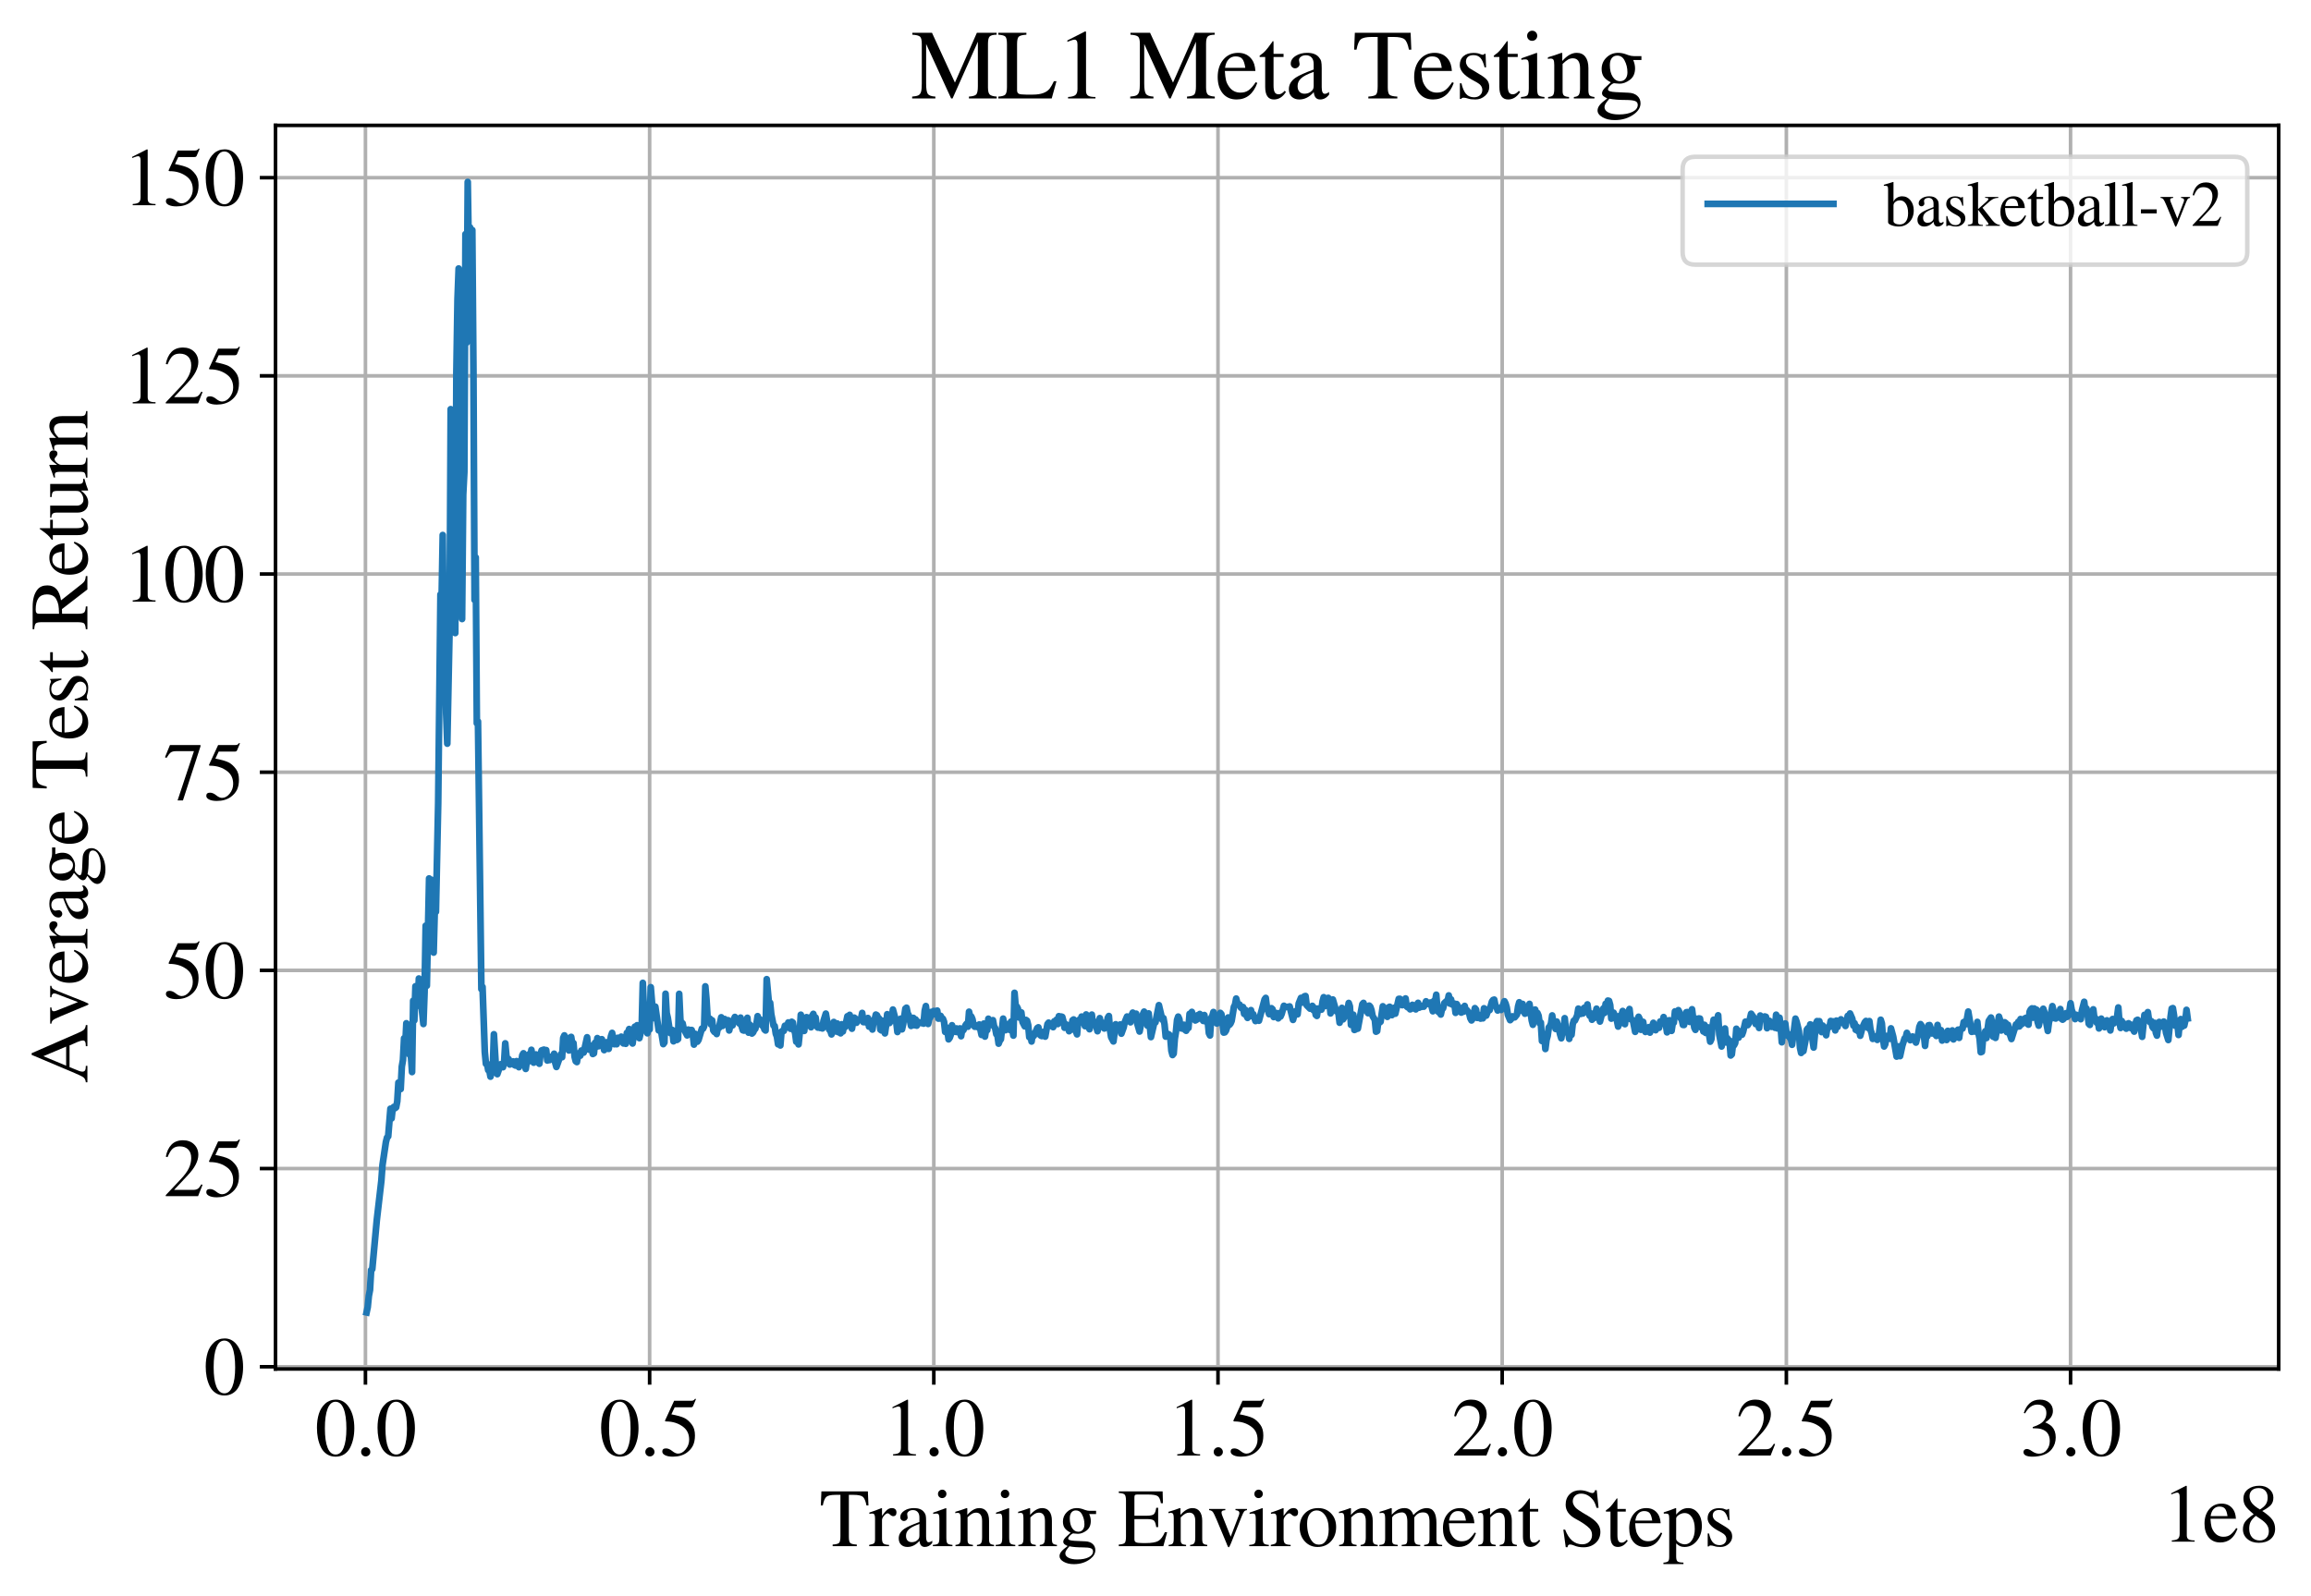 <?xml version="1.0" encoding="utf-8" standalone="no"?>
<!DOCTYPE svg PUBLIC "-//W3C//DTD SVG 1.1//EN"
  "http://www.w3.org/Graphics/SVG/1.1/DTD/svg11.dtd">
<svg xmlns:xlink="http://www.w3.org/1999/xlink" width="515pt" height="355.769pt" viewBox="0 0 515 355.769" xmlns="http://www.w3.org/2000/svg" version="1.1">
 <defs>
  <style type="text/css">*{stroke-linejoin: round; stroke-linecap: butt}</style>
 </defs>
 <g id="figure_1">
  <g id="patch_1">
   <path d="M 0 355.769 
L 515 355.769 
L 515 0 
L 0 0 
z
" style="fill: #ffffff"/>
  </g>
  <g id="axes_1">
   <g id="patch_2">
    <path d="M 61.4 305.152 
L 507.8 305.152 
L 507.8 27.952 
L 61.4 27.952 
z
" style="fill: #ffffff"/>
   </g>
   <g id="matplotlib.axis_1">
    <g id="xtick_1">
     <g id="line2d_1">
      <path d="M 81.438 305.152 
L 81.438 27.952 
" clip-path="url(#pf13e450649)" style="fill: none; stroke: #b0b0b0; stroke-width: 0.8; stroke-linecap: square"/>
     </g>
     <g id="line2d_2">
      <defs>
       <path id="m5a75d9a539" d="M 0 0 
L 0 3.5 
" style="stroke: #000000; stroke-width: 0.8"/>
      </defs>
      <g>
       <use xlink:href="#m5a75d9a539" x="81.438" y="305.152" style="stroke: #000000; stroke-width: 0.8"/>
      </g>
     </g>
     <g id="text_1">
      <!-- 0.0 -->
      <g transform="translate(70.188 324.446)scale(0.18 -0.18)">
       <defs>
        <path id="STIXGeneral-Regular-30" d="M 3046 2112 
Q 3046 1683 2963 1302 
Q 2880 922 2717 602 
Q 2554 282 2266 96 
Q 1978 -90 1600 -90 
Q 1210 -90 915 108 
Q 621 307 461 640 
Q 301 973 227 1350 
Q 154 1728 154 2150 
Q 154 2746 301 3222 
Q 448 3699 790 4012 
Q 1133 4326 1626 4326 
Q 2253 4326 2649 3712 
Q 3046 3098 3046 2112 
z
M 2432 2080 
Q 2432 3091 2217 3625 
Q 2003 4160 1587 4160 
Q 1190 4160 979 3622 
Q 768 3085 768 2106 
Q 768 1120 979 598 
Q 1190 77 1600 77 
Q 2003 77 2217 598 
Q 2432 1120 2432 2080 
z
" transform="scale(0.016)"/>
        <path id="STIXGeneral-Regular-2e" d="M 1158 275 
Q 1158 134 1052 32 
Q 947 -70 800 -70 
Q 653 -70 550 32 
Q 448 134 448 281 
Q 448 429 553 534 
Q 659 640 806 640 
Q 947 640 1052 531 
Q 1158 422 1158 275 
z
" transform="scale(0.016)"/>
       </defs>
       <use xlink:href="#STIXGeneral-Regular-30"/>
       <use xlink:href="#STIXGeneral-Regular-2e" x="50"/>
       <use xlink:href="#STIXGeneral-Regular-30" x="75"/>
      </g>
     </g>
    </g>
    <g id="xtick_2">
     <g id="line2d_3">
      <path d="M 144.768 305.152 
L 144.768 27.952 
" clip-path="url(#pf13e450649)" style="fill: none; stroke: #b0b0b0; stroke-width: 0.8; stroke-linecap: square"/>
     </g>
     <g id="line2d_4">
      <g>
       <use xlink:href="#m5a75d9a539" x="144.768" y="305.152" style="stroke: #000000; stroke-width: 0.8"/>
      </g>
     </g>
     <g id="text_2">
      <!-- 0.5 -->
      <g transform="translate(133.518 324.446)scale(0.18 -0.18)">
       <defs>
        <path id="STIXGeneral-Regular-35" d="M 2803 4358 
L 2573 3814 
Q 2534 3731 2400 3731 
L 1158 3731 
L 902 3187 
Q 1606 3053 1920 2896 
Q 2234 2739 2502 2368 
Q 2726 2061 2726 1555 
Q 2726 1094 2576 780 
Q 2426 467 2099 224 
Q 1664 -90 1011 -90 
Q 646 -90 422 19 
Q 198 128 198 307 
Q 198 550 486 550 
Q 717 550 960 352 
Q 1210 147 1414 147 
Q 1747 147 2012 480 
Q 2278 813 2278 1229 
Q 2278 1843 1850 2189 
Q 1293 2637 486 2637 
Q 410 2637 410 2688 
L 416 2720 
L 1114 4237 
L 2438 4237 
Q 2547 4237 2608 4269 
Q 2669 4301 2746 4403 
L 2803 4358 
z
" transform="scale(0.016)"/>
       </defs>
       <use xlink:href="#STIXGeneral-Regular-30"/>
       <use xlink:href="#STIXGeneral-Regular-2e" x="50"/>
       <use xlink:href="#STIXGeneral-Regular-35" x="75"/>
      </g>
     </g>
    </g>
    <g id="xtick_3">
     <g id="line2d_5">
      <path d="M 208.097 305.152 
L 208.097 27.952 
" clip-path="url(#pf13e450649)" style="fill: none; stroke: #b0b0b0; stroke-width: 0.8; stroke-linecap: square"/>
     </g>
     <g id="line2d_6">
      <g>
       <use xlink:href="#m5a75d9a539" x="208.097" y="305.152" style="stroke: #000000; stroke-width: 0.8"/>
      </g>
     </g>
     <g id="text_3">
      <!-- 1.0 -->
      <g transform="translate(196.847 324.446)scale(0.18 -0.18)">
       <defs>
        <path id="STIXGeneral-Regular-31" d="M 2522 0 
L 755 0 
L 755 96 
Q 1107 115 1235 227 
Q 1363 339 1363 608 
L 1363 3482 
Q 1363 3795 1171 3795 
Q 1082 3795 883 3718 
L 710 3654 
L 710 3744 
L 1856 4326 
L 1914 4307 
L 1914 486 
Q 1914 275 2042 185 
Q 2170 96 2522 96 
L 2522 0 
z
" transform="scale(0.016)"/>
       </defs>
       <use xlink:href="#STIXGeneral-Regular-31"/>
       <use xlink:href="#STIXGeneral-Regular-2e" x="50"/>
       <use xlink:href="#STIXGeneral-Regular-30" x="75"/>
      </g>
     </g>
    </g>
    <g id="xtick_4">
     <g id="line2d_7">
      <path d="M 271.427 305.152 
L 271.427 27.952 
" clip-path="url(#pf13e450649)" style="fill: none; stroke: #b0b0b0; stroke-width: 0.8; stroke-linecap: square"/>
     </g>
     <g id="line2d_8">
      <g>
       <use xlink:href="#m5a75d9a539" x="271.427" y="305.152" style="stroke: #000000; stroke-width: 0.8"/>
      </g>
     </g>
     <g id="text_4">
      <!-- 1.5 -->
      <g transform="translate(260.177 324.446)scale(0.18 -0.18)">
       <use xlink:href="#STIXGeneral-Regular-31"/>
       <use xlink:href="#STIXGeneral-Regular-2e" x="50"/>
       <use xlink:href="#STIXGeneral-Regular-35" x="75"/>
      </g>
     </g>
    </g>
    <g id="xtick_5">
     <g id="line2d_9">
      <path d="M 334.757 305.152 
L 334.757 27.952 
" clip-path="url(#pf13e450649)" style="fill: none; stroke: #b0b0b0; stroke-width: 0.8; stroke-linecap: square"/>
     </g>
     <g id="line2d_10">
      <g>
       <use xlink:href="#m5a75d9a539" x="334.757" y="305.152" style="stroke: #000000; stroke-width: 0.8"/>
      </g>
     </g>
     <g id="text_5">
      <!-- 2.0 -->
      <g transform="translate(323.507 324.446)scale(0.18 -0.18)">
       <defs>
        <path id="STIXGeneral-Regular-32" d="M 3034 877 
L 2688 0 
L 186 0 
L 186 77 
L 1325 1286 
Q 1773 1754 1965 2144 
Q 2157 2534 2157 2950 
Q 2157 3379 1920 3616 
Q 1683 3853 1267 3853 
Q 922 3853 720 3673 
Q 518 3494 326 3021 
L 192 3053 
Q 301 3648 630 3987 
Q 960 4326 1523 4326 
Q 2054 4326 2380 4006 
Q 2707 3686 2707 3200 
Q 2707 2477 1888 1613 
L 832 486 
L 2330 486 
Q 2541 486 2665 569 
Q 2790 653 2944 915 
L 3034 877 
z
" transform="scale(0.016)"/>
       </defs>
       <use xlink:href="#STIXGeneral-Regular-32"/>
       <use xlink:href="#STIXGeneral-Regular-2e" x="50"/>
       <use xlink:href="#STIXGeneral-Regular-30" x="75"/>
      </g>
     </g>
    </g>
    <g id="xtick_6">
     <g id="line2d_11">
      <path d="M 398.087 305.152 
L 398.087 27.952 
" clip-path="url(#pf13e450649)" style="fill: none; stroke: #b0b0b0; stroke-width: 0.8; stroke-linecap: square"/>
     </g>
     <g id="line2d_12">
      <g>
       <use xlink:href="#m5a75d9a539" x="398.087" y="305.152" style="stroke: #000000; stroke-width: 0.8"/>
      </g>
     </g>
     <g id="text_6">
      <!-- 2.5 -->
      <g transform="translate(386.837 324.446)scale(0.18 -0.18)">
       <use xlink:href="#STIXGeneral-Regular-32"/>
       <use xlink:href="#STIXGeneral-Regular-2e" x="50"/>
       <use xlink:href="#STIXGeneral-Regular-35" x="75"/>
      </g>
     </g>
    </g>
    <g id="xtick_7">
     <g id="line2d_13">
      <path d="M 461.417 305.152 
L 461.417 27.952 
" clip-path="url(#pf13e450649)" style="fill: none; stroke: #b0b0b0; stroke-width: 0.8; stroke-linecap: square"/>
     </g>
     <g id="line2d_14">
      <g>
       <use xlink:href="#m5a75d9a539" x="461.417" y="305.152" style="stroke: #000000; stroke-width: 0.8"/>
      </g>
     </g>
     <g id="text_7">
      <!-- 3.0 -->
      <g transform="translate(450.167 324.446)scale(0.18 -0.18)">
       <defs>
        <path id="STIXGeneral-Regular-33" d="M 390 3264 
L 288 3290 
Q 435 3770 748 4048 
Q 1062 4326 1542 4326 
Q 1990 4326 2265 4083 
Q 2541 3840 2541 3450 
Q 2541 2925 1946 2566 
Q 2298 2413 2477 2227 
Q 2758 1914 2758 1402 
Q 2758 890 2464 506 
Q 2246 211 1840 60 
Q 1434 -90 979 -90 
Q 262 -90 262 275 
Q 262 378 339 442 
Q 416 506 525 506 
Q 685 506 915 339 
Q 1197 141 1466 141 
Q 1818 141 2058 425 
Q 2298 710 2298 1120 
Q 2298 1856 1632 2048 
Q 1434 2112 979 2112 
L 979 2202 
Q 1338 2323 1517 2432 
Q 2035 2726 2035 3290 
Q 2035 3610 1852 3776 
Q 1670 3942 1344 3942 
Q 768 3942 390 3264 
z
" transform="scale(0.016)"/>
       </defs>
       <use xlink:href="#STIXGeneral-Regular-33"/>
       <use xlink:href="#STIXGeneral-Regular-2e" x="50"/>
       <use xlink:href="#STIXGeneral-Regular-30" x="75"/>
      </g>
     </g>
    </g>
    <g id="text_8">
     <!-- Training Environment Steps -->
     <g transform="translate(182.605 344.646)scale(0.18 -0.18)">
      <defs>
       <path id="STIXGeneral-Regular-54" d="M 3795 3149 
L 3642 3149 
Q 3539 3674 3353 3821 
Q 3168 3968 2656 3968 
L 2278 3968 
L 2278 710 
Q 2278 346 2387 243 
Q 2496 141 2893 122 
L 2893 0 
L 1024 0 
L 1024 122 
Q 1427 147 1526 256 
Q 1626 365 1626 787 
L 1626 3968 
L 1242 3968 
Q 723 3968 540 3817 
Q 358 3667 262 3149 
L 109 3149 
L 154 4237 
L 3750 4237 
L 3795 3149 
z
" transform="scale(0.016)"/>
       <path id="STIXGeneral-Regular-72" d="M 1024 2931 
L 1024 2342 
Q 1267 2688 1430 2816 
Q 1594 2944 1792 2944 
Q 1958 2944 2051 2854 
Q 2144 2765 2144 2605 
Q 2144 2470 2077 2393 
Q 2010 2317 1894 2317 
Q 1773 2317 1638 2445 
Q 1536 2541 1472 2541 
Q 1338 2541 1181 2355 
Q 1024 2170 1024 2016 
L 1024 576 
Q 1024 301 1133 205 
Q 1242 109 1568 96 
L 1568 0 
L 32 0 
L 32 96 
Q 339 154 412 224 
Q 486 294 486 538 
L 486 2138 
Q 486 2349 438 2435 
Q 390 2522 269 2522 
Q 166 2522 45 2496 
L 45 2598 
Q 448 2726 992 2944 
L 1024 2931 
z
" transform="scale(0.016)"/>
       <path id="STIXGeneral-Regular-61" d="M 2829 422 
L 2829 243 
Q 2586 -64 2253 -64 
Q 1888 -64 1843 403 
L 1837 403 
Q 1427 -64 909 -64 
Q 608 -64 422 112 
Q 237 288 237 602 
Q 237 1050 685 1350 
Q 992 1555 1837 1869 
L 1837 2214 
Q 1837 2502 1699 2646 
Q 1562 2790 1338 2790 
Q 1146 2790 1018 2697 
Q 890 2605 890 2477 
Q 890 2419 909 2348 
Q 928 2278 928 2208 
Q 928 2112 841 2029 
Q 755 1946 634 1946 
Q 525 1946 441 2029 
Q 358 2112 358 2240 
Q 358 2547 685 2752 
Q 986 2944 1421 2944 
Q 1939 2944 2176 2656 
Q 2291 2522 2323 2384 
Q 2355 2246 2355 1946 
L 2355 723 
Q 2355 301 2554 301 
Q 2682 301 2829 422 
z
M 1837 813 
L 1837 1715 
Q 1248 1510 1018 1293 
Q 800 1094 800 800 
Q 800 557 921 432 
Q 1043 307 1242 307 
Q 1453 307 1613 410 
Q 1747 506 1792 589 
Q 1837 672 1837 813 
z
" transform="scale(0.016)"/>
       <path id="STIXGeneral-Regular-69" d="M 1152 4045 
Q 1152 3904 1056 3811 
Q 960 3718 819 3718 
Q 685 3718 592 3811 
Q 499 3904 499 4045 
Q 499 4179 595 4275 
Q 691 4371 826 4371 
Q 966 4371 1059 4275 
Q 1152 4179 1152 4045 
z
M 1619 0 
L 102 0 
L 102 96 
Q 435 115 521 211 
Q 608 307 608 666 
L 608 2118 
Q 608 2342 563 2432 
Q 518 2522 397 2522 
Q 243 2522 128 2490 
L 128 2592 
L 1120 2944 
L 1146 2918 
L 1146 672 
Q 1146 314 1226 218 
Q 1306 122 1619 96 
L 1619 0 
z
" transform="scale(0.016)"/>
       <path id="STIXGeneral-Regular-6e" d="M 3104 0 
L 1773 0 
L 1779 96 
Q 2016 115 2096 233 
Q 2176 352 2176 672 
L 2176 1946 
Q 2176 2592 1709 2592 
Q 1549 2592 1408 2515 
Q 1267 2438 1050 2227 
L 1050 461 
Q 1050 269 1136 192 
Q 1222 115 1466 96 
L 1466 0 
L 115 0 
L 115 96 
Q 358 115 435 214 
Q 512 314 512 602 
L 512 2157 
Q 512 2394 467 2483 
Q 422 2573 288 2573 
Q 160 2573 102 2547 
L 102 2656 
Q 550 2784 979 2944 
L 1030 2925 
L 1030 2426 
L 1037 2426 
Q 1491 2944 1958 2944 
Q 2323 2944 2518 2688 
Q 2714 2432 2714 1958 
L 2714 544 
Q 2714 288 2790 205 
Q 2867 122 3104 96 
L 3104 0 
z
" transform="scale(0.016)"/>
       <path id="STIXGeneral-Regular-67" d="M 3008 2483 
L 2477 2483 
Q 2598 2208 2598 1946 
Q 2598 1453 2265 1203 
Q 1933 954 1600 954 
Q 1530 954 1357 973 
L 1235 986 
Q 1107 947 979 812 
Q 851 678 851 582 
Q 851 435 1350 410 
L 2176 371 
Q 2528 358 2739 172 
Q 2950 -13 2950 -314 
Q 2950 -685 2566 -986 
Q 2035 -1395 1286 -1395 
Q 826 -1395 502 -1212 
Q 179 -1030 179 -774 
Q 179 -595 320 -419 
Q 461 -243 806 6 
Q 602 102 534 172 
Q 467 243 467 346 
Q 467 531 762 787 
Q 909 915 1037 1043 
Q 717 1203 579 1401 
Q 442 1600 442 1901 
Q 442 2336 752 2640 
Q 1062 2944 1510 2944 
Q 1766 2944 2022 2848 
L 2163 2797 
Q 2349 2733 2515 2733 
L 3008 2733 
L 3008 2483 
z
M 973 2163 
L 973 2144 
Q 973 1683 1155 1398 
Q 1338 1114 1632 1114 
Q 1850 1114 1978 1270 
Q 2106 1427 2106 1690 
Q 2106 2112 1914 2464 
Q 1754 2765 1446 2765 
Q 1222 2765 1097 2605 
Q 973 2445 973 2163 
z
M 2771 -410 
Q 2771 -230 2595 -163 
Q 2419 -96 1978 -96 
Q 1344 -96 941 -13 
Q 749 -243 688 -348 
Q 627 -454 627 -563 
Q 627 -774 880 -902 
Q 1133 -1030 1555 -1030 
Q 2099 -1030 2435 -860 
Q 2771 -691 2771 -410 
z
" transform="scale(0.016)"/>
       <path id="STIXGeneral-Regular-20" transform="scale(0.016)"/>
       <path id="STIXGeneral-Regular-45" d="M 3821 1082 
L 3526 0 
L 77 0 
L 77 122 
Q 442 147 538 252 
Q 634 358 634 730 
L 634 3520 
Q 634 3878 534 3987 
Q 435 4096 77 4115 
L 77 4237 
L 3469 4237 
L 3494 3322 
L 3334 3322 
Q 3264 3750 3085 3872 
Q 2906 3994 2349 3994 
L 1510 3994 
Q 1370 3994 1328 3952 
Q 1286 3910 1286 3763 
L 1286 2355 
L 2253 2355 
Q 2656 2355 2787 2470 
Q 2918 2586 2976 2970 
L 3123 2970 
L 3123 1472 
L 2976 1472 
Q 2918 1875 2790 1984 
Q 2662 2093 2253 2093 
L 1286 2093 
L 1286 538 
Q 1286 346 1420 291 
Q 1555 237 1933 237 
L 2163 237 
Q 2848 237 3136 403 
Q 3424 570 3642 1082 
L 3821 1082 
z
" transform="scale(0.016)"/>
       <path id="STIXGeneral-Regular-76" d="M 3053 2880 
L 3053 2784 
Q 2906 2771 2835 2688 
Q 2765 2605 2637 2285 
L 1818 230 
Q 1690 -90 1638 -90 
Q 1587 -90 1523 77 
Q 1510 96 1497 141 
Q 1485 186 1472 211 
L 704 2048 
Q 499 2534 403 2652 
Q 307 2771 122 2784 
L 122 2880 
L 1376 2880 
L 1376 2784 
Q 1210 2771 1146 2732 
Q 1082 2694 1082 2611 
Q 1082 2509 1139 2368 
L 1792 730 
L 2426 2387 
Q 2464 2483 2464 2579 
Q 2464 2758 2163 2784 
L 2163 2880 
L 3053 2880 
z
" transform="scale(0.016)"/>
       <path id="STIXGeneral-Regular-6f" d="M 3008 1478 
Q 3008 806 2608 371 
Q 2208 -64 1568 -64 
Q 979 -64 582 368 
Q 186 800 186 1459 
Q 186 2125 582 2534 
Q 979 2944 1626 2944 
Q 2221 2944 2614 2537 
Q 3008 2131 3008 1478 
z
M 2432 1306 
Q 2432 2035 2112 2445 
Q 1856 2765 1504 2765 
Q 1171 2765 966 2493 
Q 762 2221 762 1747 
Q 762 928 1101 435 
Q 1318 115 1677 115 
Q 2029 115 2230 432 
Q 2432 749 2432 1306 
z
" transform="scale(0.016)"/>
       <path id="STIXGeneral-Regular-6d" d="M 4960 0 
L 3565 0 
L 3565 96 
Q 3834 122 3907 208 
Q 3981 294 3981 576 
L 3981 1894 
Q 3981 2278 3869 2444 
Q 3757 2611 3488 2611 
Q 3264 2611 3107 2521 
Q 2950 2432 2803 2221 
L 2803 608 
Q 2803 301 2896 201 
Q 2989 102 3264 96 
L 3264 0 
L 1830 0 
L 1830 96 
Q 2112 115 2189 188 
Q 2266 262 2266 550 
L 2266 1901 
Q 2266 2611 1850 2611 
Q 1670 2611 1468 2531 
Q 1267 2451 1171 2336 
Q 1088 2240 1088 2227 
L 1088 448 
Q 1088 243 1177 176 
Q 1267 109 1523 96 
L 1523 0 
L 102 0 
L 102 96 
Q 371 102 460 195 
Q 550 288 550 563 
L 550 2150 
Q 550 2387 499 2480 
Q 448 2573 326 2573 
Q 230 2573 122 2547 
L 122 2656 
Q 557 2778 1011 2944 
L 1062 2925 
L 1062 2451 
L 1075 2451 
Q 1363 2752 1584 2848 
Q 1805 2944 2054 2944 
Q 2560 2944 2733 2406 
Q 3232 2944 3776 2944 
Q 4518 2944 4518 1792 
L 4518 493 
Q 4518 282 4582 202 
Q 4646 122 4794 109 
L 4960 96 
L 4960 0 
z
" transform="scale(0.016)"/>
       <path id="STIXGeneral-Regular-65" d="M 2611 1050 
L 2714 1005 
Q 2330 -64 1376 -64 
Q 813 -64 486 329 
Q 160 723 160 1389 
Q 160 2074 525 2509 
Q 890 2944 1485 2944 
Q 2061 2944 2374 2502 
Q 2560 2246 2592 1773 
L 621 1773 
Q 646 1370 700 1158 
Q 755 947 915 730 
Q 1184 378 1626 378 
Q 1939 378 2153 531 
Q 2368 685 2611 1050 
z
M 634 1978 
L 1939 1978 
Q 1882 2381 1750 2547 
Q 1619 2714 1312 2714 
Q 1043 2714 864 2525 
Q 685 2336 634 1978 
z
" transform="scale(0.016)"/>
       <path id="STIXGeneral-Regular-74" d="M 1702 493 
L 1786 422 
Q 1478 -64 1011 -64 
Q 448 -64 448 749 
L 448 2675 
L 109 2675 
Q 83 2694 83 2720 
Q 83 2771 192 2842 
Q 435 2982 813 3526 
Q 826 3546 874 3606 
Q 922 3667 941 3706 
Q 986 3706 986 3622 
L 986 2880 
L 1632 2880 
L 1632 2675 
L 986 2675 
L 986 845 
Q 986 538 1062 403 
Q 1139 269 1318 269 
Q 1510 269 1702 493 
z
" transform="scale(0.016)"/>
       <path id="STIXGeneral-Regular-53" d="M 3002 2963 
L 2842 2963 
Q 2733 3360 2579 3565 
Q 2189 4064 1651 4064 
Q 1357 4064 1181 3894 
Q 1005 3725 1005 3456 
Q 1005 3328 1069 3206 
Q 1133 3085 1206 2998 
Q 1280 2912 1465 2784 
Q 1651 2656 1766 2589 
Q 1882 2522 2150 2362 
Q 2669 2061 2905 1763 
Q 3142 1466 3142 1107 
Q 3142 576 2771 243 
Q 2400 -90 1837 -90 
Q 1421 -90 1082 58 
Q 915 128 781 128 
Q 704 128 653 70 
Q 602 13 602 -83 
L 461 -83 
L 275 1274 
L 416 1274 
Q 845 141 1734 141 
Q 2074 141 2285 342 
Q 2496 544 2496 858 
Q 2496 1158 2310 1363 
Q 2003 1696 1235 2106 
Q 454 2522 454 3206 
Q 454 3718 768 4022 
Q 1082 4326 1568 4326 
Q 1907 4326 2240 4186 
Q 2413 4109 2522 4109 
Q 2688 4109 2726 4326 
L 2861 4326 
L 3002 2963 
z
" transform="scale(0.016)"/>
       <path id="STIXGeneral-Regular-70" d="M 1018 2931 
L 1018 2438 
Q 1421 2944 1939 2944 
Q 2406 2944 2707 2560 
Q 3008 2176 3008 1581 
Q 3008 883 2621 409 
Q 2234 -64 1664 -64 
Q 1466 -64 1328 -6 
Q 1190 51 1018 211 
L 1018 -794 
Q 1018 -1094 1120 -1180 
Q 1222 -1267 1581 -1274 
L 1581 -1389 
L 32 -1389 
L 32 -1280 
Q 314 -1254 397 -1171 
Q 480 -1088 480 -838 
L 480 2157 
Q 480 2381 429 2451 
Q 378 2522 218 2522 
Q 115 2522 58 2515 
L 58 2618 
Q 506 2752 979 2944 
L 1018 2931 
z
M 1018 2138 
L 1018 563 
Q 1018 422 1238 281 
Q 1459 141 1683 141 
Q 2029 141 2243 467 
Q 2458 794 2458 1325 
Q 2458 1888 2243 2224 
Q 2029 2560 1670 2560 
Q 1446 2560 1232 2419 
Q 1018 2278 1018 2138 
z
" transform="scale(0.016)"/>
       <path id="STIXGeneral-Regular-73" d="M 998 1926 
L 1664 1523 
Q 1984 1331 2105 1164 
Q 2227 998 2227 736 
Q 2227 416 1961 176 
Q 1696 -64 1331 -64 
Q 1030 -64 864 -6 
Q 691 51 570 51 
Q 461 51 416 -26 
L 333 -26 
L 333 979 
L 435 979 
Q 538 512 730 294 
Q 922 77 1248 77 
Q 1485 77 1632 211 
Q 1779 346 1779 550 
Q 1779 845 1440 1030 
L 1094 1222 
Q 326 1651 326 2150 
Q 326 2522 566 2730 
Q 806 2938 1210 2938 
Q 1491 2938 1638 2867 
Q 1754 2816 1818 2816 
Q 1862 2816 1920 2880 
L 1990 2880 
L 2022 2010 
L 1926 2010 
Q 1818 2445 1654 2621 
Q 1491 2797 1203 2797 
Q 986 2797 854 2688 
Q 723 2579 723 2362 
Q 723 2253 796 2128 
Q 870 2003 998 1926 
z
" transform="scale(0.016)"/>
      </defs>
      <use xlink:href="#STIXGeneral-Regular-54"/>
      <use xlink:href="#STIXGeneral-Regular-72" x="61.1"/>
      <use xlink:href="#STIXGeneral-Regular-61" x="94.4"/>
      <use xlink:href="#STIXGeneral-Regular-69" x="138.8"/>
      <use xlink:href="#STIXGeneral-Regular-6e" x="166.6"/>
      <use xlink:href="#STIXGeneral-Regular-69" x="216.6"/>
      <use xlink:href="#STIXGeneral-Regular-6e" x="244.4"/>
      <use xlink:href="#STIXGeneral-Regular-67" x="294.4"/>
      <use xlink:href="#STIXGeneral-Regular-20" x="344.4"/>
      <use xlink:href="#STIXGeneral-Regular-45" x="369.4"/>
      <use xlink:href="#STIXGeneral-Regular-6e" x="430.5"/>
      <use xlink:href="#STIXGeneral-Regular-76" x="480.5"/>
      <use xlink:href="#STIXGeneral-Regular-69" x="530.5"/>
      <use xlink:href="#STIXGeneral-Regular-72" x="558.3"/>
      <use xlink:href="#STIXGeneral-Regular-6f" x="591.6"/>
      <use xlink:href="#STIXGeneral-Regular-6e" x="641.6"/>
      <use xlink:href="#STIXGeneral-Regular-6d" x="691.6"/>
      <use xlink:href="#STIXGeneral-Regular-65" x="769.4"/>
      <use xlink:href="#STIXGeneral-Regular-6e" x="813.8"/>
      <use xlink:href="#STIXGeneral-Regular-74" x="863.8"/>
      <use xlink:href="#STIXGeneral-Regular-20" x="891.6"/>
      <use xlink:href="#STIXGeneral-Regular-53" x="916.6"/>
      <use xlink:href="#STIXGeneral-Regular-74" x="972.2"/>
      <use xlink:href="#STIXGeneral-Regular-65" x="1000"/>
      <use xlink:href="#STIXGeneral-Regular-70" x="1044.4"/>
      <use xlink:href="#STIXGeneral-Regular-73" x="1094.4"/>
     </g>
    </g>
    <g id="text_9">
     <!-- 1e8 -->
     <g transform="translate(481.807 343.646)scale(0.18 -0.18)">
      <defs>
       <path id="STIXGeneral-Regular-38" d="M 2848 992 
Q 2848 499 2505 204 
Q 2163 -90 1587 -90 
Q 1050 -90 704 204 
Q 358 499 358 954 
Q 358 1293 524 1533 
Q 691 1773 1190 2125 
Q 710 2522 553 2765 
Q 397 3008 397 3328 
Q 397 3782 745 4054 
Q 1094 4326 1638 4326 
Q 2106 4326 2410 4060 
Q 2714 3795 2714 3411 
Q 2714 3059 2531 2848 
Q 2349 2637 1856 2374 
Q 2432 1990 2640 1689 
Q 2848 1389 2848 992 
z
M 2272 3411 
Q 2272 3744 2086 3945 
Q 1901 4147 1574 4147 
Q 1248 4147 1059 3977 
Q 870 3808 870 3513 
Q 870 3219 1059 2979 
Q 1248 2739 1670 2490 
Q 1997 2682 2134 2896 
Q 2272 3110 2272 3411 
z
M 1734 1741 
L 1357 1997 
Q 1075 1766 960 1545 
Q 845 1325 845 1011 
Q 845 576 1065 333 
Q 1286 90 1658 90 
Q 1971 90 2166 285 
Q 2362 480 2362 794 
Q 2362 1082 2214 1299 
Q 2067 1517 1734 1741 
z
" transform="scale(0.016)"/>
      </defs>
      <use xlink:href="#STIXGeneral-Regular-31"/>
      <use xlink:href="#STIXGeneral-Regular-65" x="50"/>
      <use xlink:href="#STIXGeneral-Regular-38" x="94.4"/>
     </g>
    </g>
   </g>
   <g id="matplotlib.axis_2">
    <g id="ytick_1">
     <g id="line2d_15">
      <path d="M 61.4 304.661 
L 507.8 304.661 
" clip-path="url(#pf13e450649)" style="fill: none; stroke: #b0b0b0; stroke-width: 0.8; stroke-linecap: square"/>
     </g>
     <g id="line2d_16">
      <defs>
       <path id="md033f19020" d="M 0 0 
L -3.5 0 
" style="stroke: #000000; stroke-width: 0.8"/>
      </defs>
      <g>
       <use xlink:href="#md033f19020" x="61.4" y="304.661" style="stroke: #000000; stroke-width: 0.8"/>
      </g>
     </g>
     <g id="text_10">
      <!-- 0 -->
      <g transform="translate(45.4 310.807)scale(0.18 -0.18)">
       <use xlink:href="#STIXGeneral-Regular-30"/>
      </g>
     </g>
    </g>
    <g id="ytick_2">
     <g id="line2d_17">
      <path d="M 61.4 260.484 
L 507.8 260.484 
" clip-path="url(#pf13e450649)" style="fill: none; stroke: #b0b0b0; stroke-width: 0.8; stroke-linecap: square"/>
     </g>
     <g id="line2d_18">
      <g>
       <use xlink:href="#md033f19020" x="61.4" y="260.484" style="stroke: #000000; stroke-width: 0.8"/>
      </g>
     </g>
     <g id="text_11">
      <!-- 25 -->
      <g transform="translate(36.4 266.631)scale(0.18 -0.18)">
       <use xlink:href="#STIXGeneral-Regular-32"/>
       <use xlink:href="#STIXGeneral-Regular-35" x="50"/>
      </g>
     </g>
    </g>
    <g id="ytick_3">
     <g id="line2d_19">
      <path d="M 61.4 216.308 
L 507.8 216.308 
" clip-path="url(#pf13e450649)" style="fill: none; stroke: #b0b0b0; stroke-width: 0.8; stroke-linecap: square"/>
     </g>
     <g id="line2d_20">
      <g>
       <use xlink:href="#md033f19020" x="61.4" y="216.308" style="stroke: #000000; stroke-width: 0.8"/>
      </g>
     </g>
     <g id="text_12">
      <!-- 50 -->
      <g transform="translate(36.4 222.455)scale(0.18 -0.18)">
       <use xlink:href="#STIXGeneral-Regular-35"/>
       <use xlink:href="#STIXGeneral-Regular-30" x="50"/>
      </g>
     </g>
    </g>
    <g id="ytick_4">
     <g id="line2d_21">
      <path d="M 61.4 172.132 
L 507.8 172.132 
" clip-path="url(#pf13e450649)" style="fill: none; stroke: #b0b0b0; stroke-width: 0.8; stroke-linecap: square"/>
     </g>
     <g id="line2d_22">
      <g>
       <use xlink:href="#md033f19020" x="61.4" y="172.132" style="stroke: #000000; stroke-width: 0.8"/>
      </g>
     </g>
     <g id="text_13">
      <!-- 75 -->
      <g transform="translate(36.4 178.278)scale(0.18 -0.18)">
       <defs>
        <path id="STIXGeneral-Regular-37" d="M 2874 4134 
L 1517 -51 
L 1101 -51 
L 2368 3763 
L 992 3763 
Q 717 3763 582 3667 
Q 448 3571 243 3238 
L 128 3296 
L 512 4237 
L 2874 4237 
L 2874 4134 
z
" transform="scale(0.016)"/>
       </defs>
       <use xlink:href="#STIXGeneral-Regular-37"/>
       <use xlink:href="#STIXGeneral-Regular-35" x="50"/>
      </g>
     </g>
    </g>
    <g id="ytick_5">
     <g id="line2d_23">
      <path d="M 61.4 127.955 
L 507.8 127.955 
" clip-path="url(#pf13e450649)" style="fill: none; stroke: #b0b0b0; stroke-width: 0.8; stroke-linecap: square"/>
     </g>
     <g id="line2d_24">
      <g>
       <use xlink:href="#md033f19020" x="61.4" y="127.955" style="stroke: #000000; stroke-width: 0.8"/>
      </g>
     </g>
     <g id="text_14">
      <!-- 100 -->
      <g transform="translate(27.4 134.102)scale(0.18 -0.18)">
       <use xlink:href="#STIXGeneral-Regular-31"/>
       <use xlink:href="#STIXGeneral-Regular-30" x="50"/>
       <use xlink:href="#STIXGeneral-Regular-30" x="100"/>
      </g>
     </g>
    </g>
    <g id="ytick_6">
     <g id="line2d_25">
      <path d="M 61.4 83.779 
L 507.8 83.779 
" clip-path="url(#pf13e450649)" style="fill: none; stroke: #b0b0b0; stroke-width: 0.8; stroke-linecap: square"/>
     </g>
     <g id="line2d_26">
      <g>
       <use xlink:href="#md033f19020" x="61.4" y="83.779" style="stroke: #000000; stroke-width: 0.8"/>
      </g>
     </g>
     <g id="text_15">
      <!-- 125 -->
      <g transform="translate(27.4 89.926)scale(0.18 -0.18)">
       <use xlink:href="#STIXGeneral-Regular-31"/>
       <use xlink:href="#STIXGeneral-Regular-32" x="50"/>
       <use xlink:href="#STIXGeneral-Regular-35" x="100"/>
      </g>
     </g>
    </g>
    <g id="ytick_7">
     <g id="line2d_27">
      <path d="M 61.4 39.602 
L 507.8 39.602 
" clip-path="url(#pf13e450649)" style="fill: none; stroke: #b0b0b0; stroke-width: 0.8; stroke-linecap: square"/>
     </g>
     <g id="line2d_28">
      <g>
       <use xlink:href="#md033f19020" x="61.4" y="39.602" style="stroke: #000000; stroke-width: 0.8"/>
      </g>
     </g>
     <g id="text_16">
      <!-- 150 -->
      <g transform="translate(27.4 45.749)scale(0.18 -0.18)">
       <use xlink:href="#STIXGeneral-Regular-31"/>
       <use xlink:href="#STIXGeneral-Regular-35" x="50"/>
       <use xlink:href="#STIXGeneral-Regular-30" x="100"/>
      </g>
     </g>
    </g>
    <g id="text_17">
     <!-- Average Test Return -->
     <g transform="translate(19.477 241.533)rotate(-90)scale(0.18 -0.18)">
      <defs>
       <path id="STIXGeneral-Regular-41" d="M 4525 0 
L 2893 0 
L 2893 122 
Q 3149 122 3245 179 
Q 3334 224 3334 333 
Q 3334 499 3213 781 
L 2950 1382 
L 1274 1382 
L 979 653 
Q 922 506 922 384 
Q 922 237 1027 179 
Q 1133 122 1370 122 
L 1370 0 
L 96 0 
L 96 122 
Q 365 147 486 316 
Q 608 486 902 1190 
L 2221 4314 
L 2349 4314 
L 3923 710 
Q 4064 378 4176 262 
Q 4288 147 4525 122 
L 4525 0 
z
M 2861 1645 
L 2118 3405 
L 1382 1645 
L 2861 1645 
z
" transform="scale(0.016)"/>
       <path id="STIXGeneral-Regular-52" d="M 4224 0 
L 3187 0 
L 1664 1971 
L 1306 1958 
L 1306 717 
Q 1306 352 1405 249 
Q 1504 147 1875 122 
L 1875 0 
L 109 0 
L 109 122 
Q 474 154 563 262 
Q 653 371 653 794 
L 653 3526 
Q 653 3885 563 3987 
Q 474 4090 109 4115 
L 109 4237 
L 1850 4237 
Q 2726 4237 3187 3859 
Q 3501 3603 3501 3091 
Q 3501 2221 2342 2042 
L 3622 422 
Q 3757 256 3878 198 
Q 4000 141 4224 122 
L 4224 0 
z
M 1306 3731 
L 1306 2195 
Q 1766 2202 1990 2246 
Q 2214 2291 2438 2413 
Q 2803 2618 2803 3142 
Q 2803 4000 1632 4000 
Q 1459 4000 1382 3945 
Q 1306 3891 1306 3731 
z
" transform="scale(0.016)"/>
       <path id="STIXGeneral-Regular-75" d="M 3072 320 
L 3072 230 
Q 2573 96 2195 -58 
L 2163 -38 
L 2163 486 
L 2150 486 
Q 1747 -64 1235 -64 
Q 870 -64 662 160 
Q 454 384 454 755 
L 454 2362 
Q 454 2598 371 2688 
Q 288 2778 58 2790 
L 58 2880 
L 992 2880 
L 992 813 
Q 992 595 1123 451 
Q 1254 307 1446 307 
Q 1760 307 1984 506 
Q 2067 582 2099 649 
Q 2131 717 2131 877 
L 2131 2355 
Q 2131 2605 2041 2678 
Q 1952 2752 1658 2771 
L 1658 2880 
L 2669 2880 
L 2669 685 
Q 2669 461 2742 390 
Q 2816 320 3034 320 
L 3072 320 
z
" transform="scale(0.016)"/>
      </defs>
      <use xlink:href="#STIXGeneral-Regular-41"/>
      <use xlink:href="#STIXGeneral-Regular-76" x="72.2"/>
      <use xlink:href="#STIXGeneral-Regular-65" x="122.2"/>
      <use xlink:href="#STIXGeneral-Regular-72" x="166.6"/>
      <use xlink:href="#STIXGeneral-Regular-61" x="199.9"/>
      <use xlink:href="#STIXGeneral-Regular-67" x="244.3"/>
      <use xlink:href="#STIXGeneral-Regular-65" x="294.3"/>
      <use xlink:href="#STIXGeneral-Regular-20" x="338.7"/>
      <use xlink:href="#STIXGeneral-Regular-54" x="363.7"/>
      <use xlink:href="#STIXGeneral-Regular-65" x="424.8"/>
      <use xlink:href="#STIXGeneral-Regular-73" x="469.2"/>
      <use xlink:href="#STIXGeneral-Regular-74" x="508.1"/>
      <use xlink:href="#STIXGeneral-Regular-20" x="535.9"/>
      <use xlink:href="#STIXGeneral-Regular-52" x="560.9"/>
      <use xlink:href="#STIXGeneral-Regular-65" x="627.6"/>
      <use xlink:href="#STIXGeneral-Regular-74" x="672"/>
      <use xlink:href="#STIXGeneral-Regular-75" x="699.8"/>
      <use xlink:href="#STIXGeneral-Regular-72" x="749.8"/>
      <use xlink:href="#STIXGeneral-Regular-6e" x="783.1"/>
     </g>
    </g>
   </g>
   <g id="line2d_29">
    <path d="M 81.691 292.552 
L 81.944 291.374 
L 82.198 288.852 
L 82.451 287.546 
L 82.704 283.11 
L 82.958 282.896 
L 83.971 271.935 
L 84.984 263.218 
L 85.237 259.695 
L 85.997 254.576 
L 86.251 253.566 
L 86.504 253.315 
L 87.011 247.138 
L 87.264 249.309 
L 87.517 247.033 
L 87.771 246.737 
L 88.024 247.029 
L 88.277 246.825 
L 88.531 245.481 
L 88.784 241.319 
L 89.291 242.761 
L 89.544 237.758 
L 89.797 236.311 
L 90.05 231.437 
L 90.304 233.226 
L 90.557 228.097 
L 90.81 228.385 
L 91.064 232.996 
L 91.317 235.14 
L 91.57 235.322 
L 91.824 238.968 
L 92.077 223.064 
L 92.33 227.447 
L 92.584 219.851 
L 92.837 223.467 
L 93.09 224.19 
L 93.344 218.122 
L 93.597 221.743 
L 93.85 223.565 
L 94.357 228.256 
L 94.61 221.239 
L 94.864 206.343 
L 95.117 219.719 
L 95.623 195.815 
L 95.877 202.275 
L 96.13 196.1 
L 96.383 197.914 
L 96.637 212.337 
L 96.89 202.821 
L 97.143 203.243 
L 97.65 178.989 
L 98.157 132.516 
L 98.41 133.736 
L 98.663 119.262 
L 98.917 146.091 
L 99.17 145.214 
L 99.423 159.011 
L 99.677 165.766 
L 100.183 140.398 
L 100.437 91.214 
L 100.69 116.738 
L 100.943 127.317 
L 101.197 115.568 
L 101.45 141.11 
L 101.703 82.989 
L 101.956 66.72 
L 102.21 59.855 
L 102.463 116.309 
L 102.716 124.003 
L 102.97 137.98 
L 103.223 110.257 
L 103.476 105.227 
L 103.73 52.19 
L 103.983 76.393 
L 104.236 40.552 
L 104.49 57.391 
L 104.743 50.684 
L 104.996 53.222 
L 105.25 51.285 
L 105.503 82.499 
L 105.756 133.732 
L 106.01 124.253 
L 106.263 161.226 
L 106.516 160.816 
L 107.276 220.485 
L 107.53 219.992 
L 108.036 234.48 
L 108.289 237.136 
L 108.543 237.109 
L 108.796 238.539 
L 109.049 238.658 
L 109.303 239.995 
L 109.556 238.88 
L 109.809 238.748 
L 110.063 230.546 
L 110.569 238.792 
L 110.823 239.437 
L 111.583 237.229 
L 111.836 237.798 
L 112.089 237.883 
L 112.343 236.727 
L 112.596 232.571 
L 112.849 235.308 
L 113.103 236.341 
L 113.356 236.087 
L 113.609 237.287 
L 114.369 236.595 
L 114.622 237.388 
L 114.876 237.517 
L 115.129 236.537 
L 115.382 236.708 
L 115.636 237.88 
L 116.142 236.809 
L 116.396 235.208 
L 116.649 234.787 
L 117.156 238.27 
L 117.409 236.592 
L 117.662 236.715 
L 117.916 234.99 
L 118.169 236.123 
L 118.422 234.013 
L 118.676 235.887 
L 118.929 236.875 
L 119.182 236.676 
L 119.436 235.047 
L 119.689 236.474 
L 120.196 237.119 
L 120.449 234.997 
L 120.702 234.146 
L 121.209 233.975 
L 121.462 234.183 
L 121.715 234.077 
L 121.969 236.397 
L 122.222 236.157 
L 122.475 236.299 
L 122.982 235.493 
L 123.235 235.854 
L 123.489 234.884 
L 123.742 236.941 
L 123.995 237.832 
L 125.009 234.982 
L 125.262 235.654 
L 125.515 231.351 
L 125.769 230.8 
L 126.275 232.906 
L 126.782 234.155 
L 127.035 231.28 
L 127.288 231.137 
L 127.542 232.803 
L 127.795 232.514 
L 128.048 235.558 
L 128.302 236.554 
L 128.555 236.742 
L 128.808 235.35 
L 129.062 234.754 
L 129.315 235.319 
L 129.568 234.177 
L 129.822 234.2 
L 130.075 234.625 
L 130.835 231.219 
L 131.088 233.906 
L 131.342 233.984 
L 131.595 233.178 
L 131.848 233.094 
L 132.102 234.942 
L 132.355 234.798 
L 132.608 232.435 
L 132.861 233.365 
L 133.115 231.407 
L 133.368 233.211 
L 133.621 233.026 
L 133.875 231.701 
L 134.128 231.658 
L 134.635 234.077 
L 134.888 233.391 
L 135.141 232.335 
L 135.395 233.747 
L 135.648 233.8 
L 136.155 230.99 
L 136.408 230.24 
L 136.915 232.76 
L 137.168 232.506 
L 137.421 232.761 
L 137.675 231.342 
L 137.928 232.182 
L 138.435 231.087 
L 138.941 232.587 
L 139.194 231.947 
L 139.448 232.667 
L 139.701 230.235 
L 139.954 230.161 
L 140.208 229.38 
L 140.461 229.562 
L 140.714 231.733 
L 140.968 232.6 
L 141.474 228.861 
L 141.728 230.745 
L 141.981 228.536 
L 142.234 230.669 
L 142.488 231.415 
L 142.994 229.194 
L 143.248 219.09 
L 143.501 225.026 
L 143.754 227.836 
L 144.008 228.08 
L 144.261 230.324 
L 144.514 229.083 
L 144.768 229.468 
L 145.021 220.054 
L 145.527 226.239 
L 145.781 226.95 
L 146.034 224.391 
L 146.794 229.684 
L 147.301 229.635 
L 147.807 232.74 
L 148.061 232.383 
L 148.314 221.515 
L 148.567 225.838 
L 148.821 226.92 
L 149.327 230.225 
L 149.581 230.373 
L 149.834 229.597 
L 150.087 232.112 
L 150.341 230.83 
L 150.594 231.561 
L 150.847 231.813 
L 151.101 231.622 
L 151.354 221.54 
L 151.607 227.047 
L 151.86 229.142 
L 152.114 228.11 
L 152.367 229.321 
L 153.127 230.797 
L 153.38 229.507 
L 153.634 230.222 
L 153.887 229.607 
L 154.14 229.6 
L 154.394 230.591 
L 154.647 232.846 
L 154.9 230.44 
L 155.154 230.851 
L 155.407 232.197 
L 155.66 231.817 
L 156.42 229.273 
L 156.674 229.301 
L 156.927 228.747 
L 157.18 219.864 
L 157.434 222.727 
L 157.687 226.92 
L 158.193 227.069 
L 158.447 228.363 
L 158.7 227.441 
L 158.953 229.675 
L 159.207 230.029 
L 159.46 229.415 
L 159.713 230.489 
L 159.967 229.131 
L 160.22 229.14 
L 160.727 226.764 
L 160.98 228.693 
L 161.233 227.689 
L 161.487 227.151 
L 161.74 227.641 
L 161.993 228.527 
L 162.247 227.412 
L 162.5 229.693 
L 162.753 228.559 
L 163.007 228.216 
L 163.26 228.557 
L 163.513 227.265 
L 163.766 226.693 
L 164.02 227.447 
L 164.273 227.264 
L 164.78 228.158 
L 165.033 226.838 
L 165.286 228.807 
L 165.54 229.649 
L 165.793 229.723 
L 166.3 227.8 
L 166.553 226.879 
L 166.806 230.179 
L 167.06 228.383 
L 167.313 228.661 
L 167.566 230.378 
L 167.82 230.156 
L 168.073 229.583 
L 168.326 229.313 
L 168.58 228.198 
L 168.833 226.513 
L 169.086 227.561 
L 169.34 227.207 
L 169.846 228.612 
L 170.099 228.508 
L 170.353 229.474 
L 170.606 229.702 
L 170.859 218.268 
L 171.366 223.793 
L 171.619 223.532 
L 171.873 226.067 
L 172.379 228.602 
L 172.633 228.7 
L 172.886 230.421 
L 173.139 231.081 
L 173.393 232.772 
L 173.646 232.095 
L 173.899 233.038 
L 174.153 229.949 
L 174.406 229.777 
L 174.659 229.798 
L 174.913 228.645 
L 175.166 228.599 
L 175.419 229.033 
L 175.673 227.916 
L 175.926 229.073 
L 176.179 229.323 
L 176.432 227.761 
L 176.686 227.936 
L 176.939 229.554 
L 177.192 230.263 
L 177.446 232.216 
L 177.699 231.664 
L 177.952 232.8 
L 178.206 230.395 
L 178.459 226.196 
L 178.712 227.828 
L 179.219 229.797 
L 179.472 227.61 
L 179.726 226.739 
L 179.979 226.906 
L 180.232 226.852 
L 180.739 228.98 
L 180.992 226.476 
L 181.246 226.004 
L 181.499 227.022 
L 181.752 226.816 
L 182.006 228.753 
L 182.259 229.061 
L 182.512 228.684 
L 182.765 229.139 
L 183.019 229.079 
L 183.272 229.245 
L 183.525 227.559 
L 184.032 225.948 
L 184.539 228.89 
L 184.792 229.518 
L 185.045 229.788 
L 185.299 230.576 
L 185.805 227.81 
L 186.059 228.493 
L 186.312 229.925 
L 186.565 228.137 
L 186.819 230.074 
L 187.072 229.855 
L 187.325 230.334 
L 187.579 228.32 
L 187.832 229.925 
L 188.085 228.591 
L 188.339 228.934 
L 188.845 226.533 
L 189.098 226.561 
L 189.352 226.225 
L 189.605 228.789 
L 189.858 229.305 
L 190.112 227.689 
L 190.365 226.845 
L 190.618 227.052 
L 190.872 227.975 
L 191.125 227.522 
L 191.885 227.071 
L 192.138 225.792 
L 192.392 227.832 
L 192.645 227.842 
L 192.898 227.102 
L 193.152 227.97 
L 193.405 226.927 
L 193.658 228.842 
L 193.912 227.475 
L 194.418 229.487 
L 194.672 227.598 
L 194.925 227.216 
L 195.178 226.163 
L 195.431 226.313 
L 195.685 226.891 
L 195.938 227.059 
L 196.191 229.519 
L 196.445 229.69 
L 196.698 227.548 
L 196.951 229.423 
L 197.205 230.345 
L 197.458 228.62 
L 197.711 226.08 
L 198.218 228.039 
L 198.725 227.288 
L 198.978 225.039 
L 199.738 227.877 
L 199.991 230.042 
L 200.245 227.76 
L 200.498 227.244 
L 200.751 227.073 
L 201.004 229.445 
L 201.258 228.313 
L 201.764 224.833 
L 202.018 224.629 
L 202.271 225.887 
L 202.524 226.324 
L 203.031 228.683 
L 203.284 228.184 
L 203.538 226.897 
L 203.791 228.533 
L 204.044 227.247 
L 204.298 228.624 
L 204.551 227.764 
L 205.311 228.057 
L 205.564 227.824 
L 205.818 228.171 
L 206.071 225.295 
L 206.324 224.26 
L 206.831 228.244 
L 207.084 227.099 
L 207.337 226.761 
L 207.591 225.558 
L 207.844 225.544 
L 208.097 225.358 
L 208.351 226.09 
L 208.604 225.415 
L 208.857 225.269 
L 209.111 227.052 
L 209.364 227.035 
L 209.617 226.449 
L 209.871 226.936 
L 210.124 227.094 
L 210.377 227.758 
L 210.631 230.022 
L 210.884 229.003 
L 211.137 229.78 
L 211.391 231.672 
L 211.644 231.325 
L 211.897 230.601 
L 212.151 228.539 
L 212.404 229.326 
L 212.911 229.998 
L 213.164 229.248 
L 213.417 230.088 
L 213.67 229.456 
L 213.924 229.243 
L 214.177 230.976 
L 214.43 229.452 
L 214.684 229.636 
L 215.19 228.49 
L 215.444 228.168 
L 215.697 228.855 
L 215.95 225.521 
L 216.204 226.603 
L 216.457 226.603 
L 216.71 227.208 
L 216.964 228.535 
L 217.217 228.865 
L 217.47 228.55 
L 217.724 228.91 
L 218.23 228.365 
L 218.737 230.69 
L 219.244 228.168 
L 219.497 231.062 
L 219.75 229.428 
L 220.003 229.624 
L 220.257 227.087 
L 220.51 228.414 
L 220.763 227.649 
L 221.017 228.481 
L 221.27 227.408 
L 221.523 228.763 
L 221.777 229.215 
L 222.03 230.539 
L 222.283 230.773 
L 222.537 232.636 
L 222.79 231.98 
L 223.043 231.651 
L 223.55 227.063 
L 223.803 228.878 
L 224.057 229.635 
L 224.31 229.188 
L 224.563 228.274 
L 224.817 228.5 
L 225.07 229.595 
L 225.323 227.719 
L 225.83 230.84 
L 226.083 221.31 
L 226.336 224.289 
L 226.59 224.352 
L 226.843 224.837 
L 227.096 226.805 
L 227.35 226.815 
L 227.603 225.683 
L 227.856 227.787 
L 228.363 228.779 
L 228.616 227.347 
L 228.87 227.528 
L 229.123 228.483 
L 229.376 231.204 
L 229.63 230.678 
L 229.883 232.157 
L 230.136 230.472 
L 230.39 230.899 
L 230.896 229.759 
L 231.15 229.165 
L 231.403 229.001 
L 231.656 230.545 
L 231.909 230.831 
L 232.163 230.944 
L 232.416 230.046 
L 232.669 230.004 
L 232.923 231.067 
L 233.429 228.288 
L 233.683 227.96 
L 233.936 228.183 
L 234.189 228.599 
L 234.696 228.959 
L 234.949 227.652 
L 235.203 227.777 
L 235.456 227.289 
L 235.709 228.271 
L 235.963 226.517 
L 236.216 227.361 
L 236.469 226.594 
L 236.723 226.681 
L 236.976 227.646 
L 237.229 229.093 
L 237.483 228.292 
L 237.736 228.479 
L 237.989 228.874 
L 238.242 229.86 
L 238.496 228.429 
L 238.749 229.516 
L 239.002 227.44 
L 239.256 227.251 
L 239.509 228.267 
L 239.762 229.881 
L 240.016 230.562 
L 240.269 227.502 
L 240.522 227.313 
L 240.776 227.563 
L 241.029 226.608 
L 241.536 228.053 
L 241.789 228.728 
L 242.042 226.137 
L 242.296 228.815 
L 242.549 228.939 
L 242.802 229.421 
L 243.309 226.173 
L 243.562 228.374 
L 243.816 227.68 
L 244.069 227.97 
L 244.575 229.863 
L 244.829 228.914 
L 245.082 226.954 
L 245.335 228.512 
L 245.589 227.917 
L 246.095 229.258 
L 246.602 228.514 
L 246.855 226.901 
L 247.109 226.484 
L 247.362 229.579 
L 247.615 231.184 
L 248.122 232.14 
L 248.629 228.323 
L 248.882 229.089 
L 249.389 229.616 
L 249.642 228.365 
L 249.895 230.409 
L 250.402 229.011 
L 250.655 227.823 
L 251.162 226.595 
L 251.415 226.897 
L 251.668 226.708 
L 251.922 227.876 
L 252.175 226.288 
L 252.428 225.726 
L 252.935 226.192 
L 253.188 225.964 
L 253.442 228.181 
L 253.948 229.932 
L 254.708 226.068 
L 254.962 225.501 
L 255.215 227.16 
L 255.468 226.619 
L 255.722 228.647 
L 255.975 225.901 
L 256.482 231.173 
L 257.241 227.907 
L 257.495 227.886 
L 258.255 224.06 
L 259.015 227.302 
L 259.268 226.953 
L 259.521 228.37 
L 259.775 231.071 
L 260.028 230.371 
L 260.535 230.607 
L 260.788 231.146 
L 261.041 234.218 
L 261.295 235.173 
L 261.548 234.857 
L 261.801 231.537 
L 262.055 230.001 
L 262.308 227.349 
L 262.561 226.614 
L 262.815 227.194 
L 263.068 229.079 
L 263.321 229.261 
L 263.828 228.431 
L 264.081 229.562 
L 264.334 229.763 
L 264.588 229.22 
L 264.841 229.143 
L 265.094 226.002 
L 265.348 226.961 
L 265.601 225.563 
L 265.854 226.749 
L 266.108 226.374 
L 266.361 227.466 
L 266.614 227.341 
L 266.868 226.305 
L 267.121 227.065 
L 267.374 226.03 
L 267.881 226.754 
L 268.134 227.563 
L 268.388 226.266 
L 268.641 227.68 
L 268.894 227.343 
L 269.147 227.696 
L 269.401 230.32 
L 269.654 230.812 
L 269.907 226.899 
L 270.161 226.461 
L 270.414 225.589 
L 270.921 227.763 
L 271.174 228.146 
L 271.427 227.98 
L 271.681 227.127 
L 271.934 225.779 
L 272.187 226.071 
L 272.694 230.169 
L 272.947 230.114 
L 273.201 229.751 
L 273.454 228.988 
L 273.707 226.802 
L 273.961 228.453 
L 274.214 228.159 
L 274.467 227.563 
L 274.974 224.435 
L 275.227 223.965 
L 275.48 222.591 
L 275.734 223.539 
L 275.987 223.917 
L 276.24 223.934 
L 276.494 224.569 
L 276.747 224.774 
L 277 224.476 
L 277.254 226.001 
L 277.507 225.088 
L 277.76 226.365 
L 278.014 226.891 
L 278.267 226.389 
L 278.52 226.532 
L 278.774 225.168 
L 279.027 226.43 
L 279.28 226.072 
L 279.787 227.6 
L 280.04 227.299 
L 280.547 227.527 
L 281.813 222.777 
L 282.067 222.445 
L 282.32 224.49 
L 282.827 226.067 
L 283.08 225.7 
L 283.333 224.74 
L 283.587 224.979 
L 283.84 226.705 
L 284.093 225.801 
L 284.347 225.795 
L 284.853 226.998 
L 285.107 225.825 
L 285.36 226.586 
L 285.613 226.014 
L 286.12 224.203 
L 286.373 224.49 
L 286.88 224.442 
L 287.133 224.45 
L 287.387 224.34 
L 288.146 227.341 
L 288.653 225.446 
L 288.906 225.392 
L 289.16 226.099 
L 289.413 223.7 
L 289.92 222.438 
L 290.173 223.485 
L 290.68 222.094 
L 290.933 222.024 
L 291.186 224.064 
L 291.946 224.832 
L 292.453 224.22 
L 292.706 225.186 
L 292.96 224.704 
L 293.213 226.231 
L 293.466 226.456 
L 293.72 224.821 
L 294.479 225.056 
L 294.733 223.223 
L 294.986 222.288 
L 295.239 224.281 
L 295.493 223.27 
L 295.746 223.012 
L 295.999 222.434 
L 296.253 223.19 
L 296.506 225.893 
L 297.013 222.797 
L 297.773 225.413 
L 298.026 225.455 
L 298.279 225.883 
L 298.533 227.974 
L 299.039 224.671 
L 299.293 227.225 
L 299.546 226.816 
L 299.799 225.797 
L 300.306 224.973 
L 300.559 223.575 
L 300.812 224.325 
L 301.066 228.457 
L 301.319 228.238 
L 301.572 226.177 
L 301.826 229.581 
L 302.079 229.473 
L 302.332 228.534 
L 302.586 229.286 
L 303.599 223.84 
L 303.852 223.558 
L 304.359 225.255 
L 304.612 225.348 
L 304.866 225.843 
L 305.119 224.164 
L 305.372 224.418 
L 305.626 225.148 
L 305.879 226.479 
L 306.385 227.334 
L 306.639 229.967 
L 306.892 229.827 
L 307.145 227.711 
L 307.399 227.955 
L 307.652 227.755 
L 308.159 224.308 
L 308.412 224.705 
L 308.665 225.838 
L 309.172 226.663 
L 309.425 224.56 
L 309.679 224.42 
L 309.932 225.094 
L 310.185 226.279 
L 310.439 225.795 
L 310.692 224.638 
L 310.945 225.954 
L 311.705 222.665 
L 311.959 222.645 
L 312.212 222.879 
L 312.465 224.057 
L 312.718 223.615 
L 312.972 223.713 
L 313.225 222.566 
L 313.478 224.345 
L 313.732 224.552 
L 313.985 224.33 
L 314.238 224.986 
L 314.492 224.884 
L 314.745 223.988 
L 315.505 224.995 
L 315.758 223.923 
L 316.012 223.543 
L 316.265 224.619 
L 316.518 224.44 
L 316.772 224.442 
L 317.025 224.213 
L 317.278 224.397 
L 317.532 223.946 
L 317.785 223.203 
L 318.292 223.788 
L 318.798 223.466 
L 319.305 225.419 
L 319.558 223.102 
L 319.811 223.201 
L 320.065 221.736 
L 320.318 224.937 
L 320.571 225.59 
L 320.825 225.699 
L 321.078 226.145 
L 321.331 224.993 
L 321.585 224.756 
L 321.838 223.638 
L 322.345 223.164 
L 322.598 223.175 
L 322.851 221.889 
L 323.105 223.704 
L 323.358 222.766 
L 323.611 223.913 
L 323.865 223.704 
L 324.118 223.723 
L 324.371 225.77 
L 324.625 223.813 
L 325.638 225.712 
L 325.891 224.668 
L 326.144 225.511 
L 326.398 224.235 
L 326.651 225.35 
L 326.904 225.177 
L 327.411 225.92 
L 327.664 226.989 
L 327.918 227.457 
L 328.171 227.102 
L 328.678 224.727 
L 328.931 225.045 
L 329.184 226.895 
L 329.438 226.369 
L 329.691 226.273 
L 329.944 227.054 
L 330.198 226.401 
L 330.451 226.996 
L 330.704 224.761 
L 330.958 224.976 
L 331.211 226.384 
L 331.717 224.943 
L 331.971 225.156 
L 332.477 223.264 
L 332.731 222.907 
L 332.984 222.824 
L 333.237 224.115 
L 333.491 224.42 
L 333.744 225.243 
L 333.997 224.882 
L 334.504 225.127 
L 335.264 223.188 
L 335.517 223.7 
L 335.771 224.582 
L 336.024 226.196 
L 336.531 227.401 
L 336.784 227.133 
L 337.037 226.557 
L 337.291 226.759 
L 337.544 226.772 
L 338.05 226.146 
L 338.304 224.332 
L 338.557 223.419 
L 338.81 225.317 
L 339.064 224.777 
L 339.317 223.791 
L 339.57 225.207 
L 339.824 225.961 
L 340.077 224.898 
L 340.584 225.816 
L 340.837 223.78 
L 341.344 227.471 
L 341.597 228.429 
L 342.104 225.041 
L 342.357 226.04 
L 342.61 225.801 
L 342.864 226.403 
L 343.117 228.122 
L 343.37 227.95 
L 343.623 232.046 
L 343.877 230.424 
L 344.13 230.622 
L 344.383 233.828 
L 344.637 231.807 
L 344.89 230.894 
L 345.143 229.016 
L 345.397 228.761 
L 345.65 228.104 
L 345.903 226.347 
L 346.157 228.02 
L 346.41 227.646 
L 346.663 229.358 
L 346.917 227.72 
L 347.17 228.499 
L 347.677 230.609 
L 347.93 231.44 
L 348.183 229.771 
L 348.437 230.161 
L 348.69 226.964 
L 348.943 229.412 
L 349.45 230.042 
L 349.703 231.569 
L 349.956 230.182 
L 350.21 230.666 
L 350.463 228.347 
L 350.716 227.52 
L 350.97 227.481 
L 351.476 226.352 
L 351.73 224.836 
L 351.983 225.944 
L 352.236 226.012 
L 352.49 225.297 
L 352.743 225.909 
L 352.996 224.689 
L 353.25 224.563 
L 353.503 225.034 
L 353.756 223.893 
L 354.01 225.827 
L 354.263 226.429 
L 354.516 225.884 
L 354.77 227.301 
L 355.023 226.39 
L 355.276 226.925 
L 355.53 226.105 
L 355.783 224.85 
L 356.036 226.49 
L 356.289 226.178 
L 356.543 227.709 
L 357.049 225.795 
L 357.303 224.784 
L 357.556 225.801 
L 357.809 223.752 
L 358.063 224.695 
L 358.316 223.043 
L 358.569 223.112 
L 358.823 224.015 
L 359.076 227.058 
L 359.329 226.053 
L 359.583 225.735 
L 360.089 226.806 
L 360.343 227.552 
L 360.596 228.828 
L 360.849 226.491 
L 361.103 228.119 
L 361.356 226.246 
L 361.609 225.36 
L 361.863 226.421 
L 362.116 228.293 
L 362.369 226.067 
L 362.622 226.286 
L 363.129 224.92 
L 363.382 227.181 
L 363.889 227.407 
L 364.396 230.004 
L 364.649 229.183 
L 364.902 227.375 
L 365.156 226.645 
L 365.409 227.142 
L 365.662 229.543 
L 365.916 228.038 
L 366.169 227.784 
L 366.422 229.359 
L 366.676 230.022 
L 366.929 229.195 
L 367.182 229.727 
L 367.436 228.969 
L 367.689 230.175 
L 368.449 227.996 
L 368.702 229.296 
L 368.955 229.635 
L 369.209 228.592 
L 369.462 228.724 
L 369.715 229.108 
L 369.969 227.703 
L 370.222 228.058 
L 370.475 228.162 
L 370.729 226.713 
L 371.235 228.401 
L 371.489 230.114 
L 371.995 227.426 
L 372.249 227.709 
L 372.502 229.784 
L 372.755 228.126 
L 373.009 227.943 
L 373.262 225.452 
L 373.515 225.941 
L 374.022 225.175 
L 374.275 225.66 
L 374.528 226.975 
L 374.782 227.303 
L 375.035 228.455 
L 375.288 228.472 
L 375.795 225.636 
L 376.048 225.605 
L 376.302 227.294 
L 376.555 227.788 
L 376.808 226.774 
L 377.062 224.976 
L 377.568 229.051 
L 377.822 229.56 
L 378.075 227.09 
L 378.328 227.399 
L 378.582 227.016 
L 378.835 227.051 
L 379.088 229.024 
L 379.342 228.3 
L 379.595 229.928 
L 379.848 228.453 
L 380.102 230.239 
L 380.355 229.178 
L 380.608 229.015 
L 381.115 232.193 
L 381.368 231.658 
L 381.621 228.765 
L 381.875 227.309 
L 382.128 228.044 
L 382.381 227.392 
L 382.635 227.388 
L 382.888 226.321 
L 383.141 230.618 
L 383.648 233.267 
L 383.901 231.458 
L 384.155 230.762 
L 384.408 229.261 
L 384.661 232.372 
L 384.915 231.419 
L 385.168 231.852 
L 385.421 231.941 
L 385.675 235.274 
L 385.928 235.025 
L 386.181 232.894 
L 386.435 232.987 
L 386.688 232.495 
L 386.941 229.32 
L 387.194 229.74 
L 387.448 231.299 
L 387.701 229.874 
L 388.208 230.635 
L 388.461 229.952 
L 388.968 227.737 
L 389.221 227.842 
L 389.474 228.507 
L 389.728 228.111 
L 390.234 225.971 
L 390.994 227.069 
L 391.248 228.272 
L 391.501 227.733 
L 391.754 227.97 
L 392.008 229.14 
L 392.261 226.37 
L 392.514 226.783 
L 392.768 226.669 
L 393.021 227.132 
L 393.274 226.579 
L 393.527 226.664 
L 393.781 229.194 
L 394.034 228.68 
L 394.287 227.541 
L 394.541 227.853 
L 394.794 228.89 
L 395.047 228.58 
L 395.554 229.099 
L 395.807 226.192 
L 396.061 229.233 
L 396.314 228.484 
L 396.567 226.853 
L 396.821 228.898 
L 397.074 232.33 
L 397.327 229.808 
L 397.581 229.195 
L 397.834 228.145 
L 398.087 229.97 
L 398.341 230.863 
L 398.594 230.505 
L 398.847 231.332 
L 399.101 231.648 
L 399.354 232.887 
L 400.114 227.066 
L 400.367 227.759 
L 400.874 229.802 
L 401.127 233.542 
L 401.38 234.705 
L 401.634 232.913 
L 401.887 234.301 
L 402.394 231.663 
L 402.647 229.521 
L 402.9 229.192 
L 403.154 229.756 
L 403.407 228.346 
L 404.167 233.503 
L 404.674 228.16 
L 404.927 227.617 
L 405.18 228.457 
L 405.434 227.632 
L 405.94 230.06 
L 406.193 228.612 
L 406.7 229.631 
L 406.953 230.762 
L 407.207 229.14 
L 407.46 228.896 
L 407.713 228.923 
L 407.967 227.583 
L 408.22 227.903 
L 408.473 227.665 
L 408.727 227.78 
L 408.98 229.684 
L 409.233 227.504 
L 409.487 228.93 
L 409.74 227.792 
L 409.993 227.613 
L 410.247 227.22 
L 410.5 227.969 
L 410.753 227.801 
L 411.26 228.7 
L 411.766 226.446 
L 412.02 227.07 
L 412.273 225.917 
L 412.78 227.098 
L 413.033 228.619 
L 413.286 228.092 
L 413.54 229.559 
L 413.793 228.846 
L 414.046 229.851 
L 414.3 229.564 
L 414.553 230.874 
L 415.06 228.995 
L 415.566 227.873 
L 415.82 227.583 
L 416.073 228.919 
L 416.326 229.156 
L 416.58 227.611 
L 416.833 229.544 
L 417.086 230.299 
L 417.34 231.575 
L 417.846 231.033 
L 418.353 231.796 
L 418.606 231.412 
L 419.113 227.313 
L 419.366 228.135 
L 419.619 231.526 
L 419.873 233.266 
L 420.126 232.767 
L 420.379 230.922 
L 420.633 230.974 
L 420.886 230.822 
L 421.139 231.555 
L 421.393 229.228 
L 421.899 231.111 
L 422.659 235.517 
L 423.166 233.233 
L 423.419 235.418 
L 423.926 233.08 
L 424.432 231.474 
L 424.686 231.253 
L 424.939 230.235 
L 425.446 231.483 
L 425.699 231.865 
L 426.206 231.044 
L 426.459 231.354 
L 426.966 232.395 
L 427.472 230.464 
L 427.726 228.877 
L 427.979 228.289 
L 428.232 228.646 
L 428.739 230.761 
L 428.992 233.135 
L 429.246 230.83 
L 429.499 230.988 
L 429.752 228.555 
L 430.006 228.505 
L 430.259 229.183 
L 430.512 230.36 
L 430.765 229.745 
L 431.272 230.598 
L 431.525 230.922 
L 431.779 228.471 
L 432.032 230.295 
L 432.285 230.233 
L 432.539 229.628 
L 432.792 231.947 
L 433.045 231.651 
L 433.299 230.524 
L 433.552 230.281 
L 433.805 231.824 
L 434.059 229.795 
L 434.312 230.809 
L 434.565 230.362 
L 434.819 231.341 
L 435.072 229.691 
L 435.325 231.685 
L 435.579 231.306 
L 435.832 229.978 
L 436.085 230.672 
L 436.339 229.533 
L 436.592 231.348 
L 436.845 229.433 
L 437.352 229.274 
L 437.605 227.833 
L 437.858 227.728 
L 438.112 228.306 
L 438.618 225.485 
L 439.378 230.004 
L 439.632 229.942 
L 439.885 229.385 
L 440.138 229.945 
L 440.392 229.638 
L 440.645 227.796 
L 440.898 230.32 
L 441.152 231.531 
L 441.405 234.551 
L 441.658 234.448 
L 441.912 231.572 
L 442.165 231.331 
L 442.418 229.875 
L 442.672 231.393 
L 443.178 227.584 
L 443.685 226.819 
L 443.938 227.915 
L 444.191 231.103 
L 444.445 230.388 
L 444.698 231.35 
L 445.458 226.607 
L 445.711 227.366 
L 445.965 229.705 
L 446.218 229.267 
L 446.471 228.35 
L 446.725 227.875 
L 446.978 228.05 
L 447.231 230.061 
L 447.485 228.448 
L 447.738 230.088 
L 448.245 231.601 
L 449.258 228.351 
L 449.511 228.875 
L 449.764 227.772 
L 450.018 228.792 
L 450.271 227.151 
L 450.524 228.312 
L 450.778 227.43 
L 451.031 227.654 
L 451.284 226.979 
L 451.538 226.877 
L 451.791 228.221 
L 452.044 228.398 
L 452.298 225.512 
L 452.551 225.012 
L 452.804 224.781 
L 453.058 226.846 
L 453.311 224.802 
L 453.564 225.52 
L 453.818 225.062 
L 454.071 227.775 
L 454.324 228.625 
L 455.084 225.32 
L 455.337 224.865 
L 455.591 225.625 
L 456.351 229.807 
L 456.604 227.822 
L 456.857 227.083 
L 457.364 224.275 
L 457.617 225.288 
L 457.871 226.957 
L 458.124 227.033 
L 458.377 226.504 
L 458.631 226.769 
L 459.137 224.922 
L 459.391 227.091 
L 459.644 227.289 
L 459.897 227.095 
L 460.404 225.856 
L 460.657 226.669 
L 460.911 226.384 
L 461.164 225.399 
L 461.417 223.634 
L 461.67 225.122 
L 461.924 225.774 
L 462.177 226.112 
L 462.43 227.164 
L 462.684 226.21 
L 462.937 226.526 
L 463.444 226.274 
L 463.697 227.181 
L 463.95 225.275 
L 464.457 223.311 
L 464.71 225.406 
L 464.964 224.802 
L 465.217 226.053 
L 465.47 228.192 
L 465.724 228.458 
L 465.977 225.852 
L 466.23 227.357 
L 466.484 224.995 
L 466.737 227.083 
L 466.99 227.006 
L 467.244 227.962 
L 467.497 227.471 
L 467.75 229.245 
L 468.003 228.379 
L 468.257 227.064 
L 468.51 228.055 
L 469.017 228.968 
L 469.27 227.657 
L 469.523 227.447 
L 469.777 228.872 
L 470.03 228.582 
L 470.283 229.695 
L 470.537 228.011 
L 470.79 227.154 
L 471.043 228.121 
L 471.297 227.397 
L 471.55 227.68 
L 471.803 226.547 
L 472.057 224.577 
L 472.31 227.853 
L 472.563 229.143 
L 472.817 227.576 
L 473.07 228.178 
L 473.323 228.464 
L 473.577 228.249 
L 473.83 229.294 
L 474.083 228.256 
L 474.336 228.1 
L 474.59 228.281 
L 474.843 229.165 
L 475.096 228.44 
L 475.35 229.436 
L 475.603 229.95 
L 475.856 228.314 
L 476.11 227.441 
L 476.363 227.324 
L 476.616 228.66 
L 476.87 228.02 
L 477.376 231.114 
L 477.883 226.22 
L 478.136 227.162 
L 478.39 226.973 
L 478.643 225.612 
L 478.896 227.456 
L 479.15 227.869 
L 479.403 227.616 
L 479.656 228.876 
L 479.909 229.226 
L 480.163 228.005 
L 480.416 230.179 
L 480.669 230.845 
L 480.923 228.872 
L 481.176 227.8 
L 481.429 228.89 
L 481.936 228.486 
L 482.189 227.713 
L 482.443 228.53 
L 482.696 230.217 
L 483.203 231.826 
L 483.709 226.64 
L 483.963 224.822 
L 484.216 224.72 
L 484.469 226.301 
L 484.723 228.626 
L 484.976 227.617 
L 485.229 228.168 
L 485.483 230.705 
L 485.736 228.061 
L 485.989 227.163 
L 486.242 228.887 
L 486.496 228.226 
L 486.749 228.61 
L 487.002 227.47 
L 487.256 225.105 
L 487.509 227.013 
L 487.509 227.013 
" clip-path="url(#pf13e450649)" style="fill: none; stroke: #1f77b4; stroke-width: 1.5; stroke-linecap: square"/>
   </g>
   <g id="patch_3">
    <path d="M 61.4 305.152 
L 61.4 27.952 
" style="fill: none; stroke: #000000; stroke-width: 0.8; stroke-linejoin: miter; stroke-linecap: square"/>
   </g>
   <g id="patch_4">
    <path d="M 507.8 305.152 
L 507.8 27.952 
" style="fill: none; stroke: #000000; stroke-width: 0.8; stroke-linejoin: miter; stroke-linecap: square"/>
   </g>
   <g id="patch_5">
    <path d="M 61.4 305.152 
L 507.8 305.152 
" style="fill: none; stroke: #000000; stroke-width: 0.8; stroke-linejoin: miter; stroke-linecap: square"/>
   </g>
   <g id="patch_6">
    <path d="M 61.4 27.952 
L 507.8 27.952 
" style="fill: none; stroke: #000000; stroke-width: 0.8; stroke-linejoin: miter; stroke-linecap: square"/>
   </g>
   <g id="text_18">
    <!-- ML1 Meta Testing -->
    <g transform="translate(203.004 21.952)scale(0.216 -0.216)">
     <defs>
      <path id="STIXGeneral-Regular-4d" d="M 5530 0 
L 3738 0 
L 3738 122 
Q 4115 147 4214 265 
Q 4314 384 4314 787 
L 4314 3661 
L 2682 0 
L 2592 0 
L 979 3514 
L 979 966 
Q 979 448 1088 294 
Q 1197 141 1574 122 
L 1574 0 
L 77 0 
L 77 122 
Q 358 141 480 205 
Q 602 269 650 432 
Q 698 595 698 966 
L 698 3514 
Q 698 3878 589 3984 
Q 480 4090 90 4115 
L 90 4237 
L 1357 4237 
L 2835 1024 
L 4250 4237 
L 5523 4237 
L 5523 4115 
Q 5178 4109 5072 3993 
Q 4966 3878 4966 3520 
L 4966 717 
Q 4966 378 5072 262 
Q 5178 147 5530 122 
L 5530 0 
z
" transform="scale(0.016)"/>
      <path id="STIXGeneral-Regular-4c" d="M 3827 1114 
L 3520 0 
L 77 0 
L 77 122 
Q 429 141 531 256 
Q 634 371 634 736 
L 634 3494 
Q 634 3872 541 3981 
Q 448 4090 77 4115 
L 77 4237 
L 1888 4237 
L 1888 4115 
Q 1498 4090 1392 3984 
Q 1286 3878 1286 3507 
L 1286 538 
Q 1286 358 1398 304 
Q 1510 250 1862 250 
L 2310 250 
Q 3085 250 3392 640 
Q 3520 813 3661 1114 
L 3827 1114 
z
" transform="scale(0.016)"/>
     </defs>
     <use xlink:href="#STIXGeneral-Regular-4d"/>
     <use xlink:href="#STIXGeneral-Regular-4c" x="88.9"/>
     <use xlink:href="#STIXGeneral-Regular-31" x="150"/>
     <use xlink:href="#STIXGeneral-Regular-20" x="200"/>
     <use xlink:href="#STIXGeneral-Regular-4d" x="225"/>
     <use xlink:href="#STIXGeneral-Regular-65" x="313.9"/>
     <use xlink:href="#STIXGeneral-Regular-74" x="358.3"/>
     <use xlink:href="#STIXGeneral-Regular-61" x="386.1"/>
     <use xlink:href="#STIXGeneral-Regular-20" x="430.5"/>
     <use xlink:href="#STIXGeneral-Regular-54" x="455.5"/>
     <use xlink:href="#STIXGeneral-Regular-65" x="516.6"/>
     <use xlink:href="#STIXGeneral-Regular-73" x="561"/>
     <use xlink:href="#STIXGeneral-Regular-74" x="599.9"/>
     <use xlink:href="#STIXGeneral-Regular-69" x="627.7"/>
     <use xlink:href="#STIXGeneral-Regular-6e" x="655.5"/>
     <use xlink:href="#STIXGeneral-Regular-67" x="705.5"/>
    </g>
   </g>
   <g id="legend_1">
    <g id="patch_7">
     <path d="M 377.766 58.991 
L 498 58.991 
Q 500.8 58.991 500.8 56.191 
L 500.8 37.752 
Q 500.8 34.952 498 34.952 
L 377.766 34.952 
Q 374.966 34.952 374.966 37.752 
L 374.966 56.191 
Q 374.966 58.991 377.766 58.991 
z
" style="fill: #ffffff; opacity: 0.8; stroke: #cccccc; stroke-linejoin: miter"/>
    </g>
    <g id="line2d_30">
     <path d="M 380.566 45.452 
L 394.566 45.452 
L 408.566 45.452 
" style="fill: none; stroke: #1f77b4; stroke-width: 1.5; stroke-linecap: square"/>
    </g>
    <g id="text_19">
     <!-- basketball-v2 -->
     <g transform="translate(419.766 50.352)scale(0.14 -0.14)">
      <defs>
       <path id="STIXGeneral-Regular-62" d="M 979 4358 
L 979 2406 
Q 1082 2650 1315 2797 
Q 1549 2944 1843 2944 
Q 2349 2944 2672 2541 
Q 2995 2138 2995 1536 
Q 2995 832 2566 384 
Q 2138 -64 1498 -64 
Q 1107 -64 774 67 
Q 442 198 442 358 
L 442 3622 
Q 442 3859 384 3926 
Q 326 3994 128 3994 
Q 83 3994 19 3981 
L 19 4090 
L 211 4147 
Q 864 4346 947 4371 
L 979 4358 
z
M 979 2035 
L 979 474 
Q 979 326 1161 233 
Q 1344 141 1600 141 
Q 1978 141 2195 416 
Q 2432 710 2432 1261 
Q 2432 1888 2182 2240 
Q 1971 2541 1613 2541 
Q 1357 2541 1168 2390 
Q 979 2240 979 2035 
z
" transform="scale(0.016)"/>
       <path id="STIXGeneral-Regular-6b" d="M 3232 0 
L 1837 0 
L 1837 96 
L 1958 96 
Q 2093 96 2093 192 
Q 2093 250 2022 339 
L 1062 1606 
L 1062 429 
Q 1062 262 1142 185 
Q 1222 109 1414 102 
L 1542 96 
L 1542 0 
L 45 0 
L 45 96 
Q 390 154 457 214 
Q 525 275 525 525 
L 525 3610 
Q 525 3840 467 3920 
Q 410 4000 250 4000 
Q 211 4000 45 3987 
L 45 4090 
L 237 4141 
Q 621 4243 1037 4371 
L 1062 4358 
L 1062 1670 
L 1939 2451 
Q 2086 2586 2086 2675 
Q 2086 2739 2019 2761 
Q 1952 2784 1766 2790 
L 1766 2880 
L 3072 2880 
L 3072 2784 
Q 2752 2784 2505 2646 
Q 2259 2509 1690 1978 
L 1504 1805 
L 2483 563 
Q 2829 122 3232 96 
L 3232 0 
z
" transform="scale(0.016)"/>
       <path id="STIXGeneral-Regular-6c" d="M 1645 0 
L 134 0 
L 134 96 
Q 435 122 531 221 
Q 627 320 627 589 
L 627 3590 
Q 627 3821 569 3910 
Q 512 4000 358 4000 
Q 224 4000 122 3987 
L 122 4090 
Q 730 4237 1133 4371 
L 1165 4346 
L 1165 557 
Q 1165 288 1254 201 
Q 1344 115 1645 96 
L 1645 0 
z
" transform="scale(0.016)"/>
       <path id="STIXGeneral-Regular-2d" d="M 1824 1242 
L 250 1242 
L 250 1645 
L 1824 1645 
L 1824 1242 
z
" transform="scale(0.016)"/>
      </defs>
      <use xlink:href="#STIXGeneral-Regular-62"/>
      <use xlink:href="#STIXGeneral-Regular-61" x="50"/>
      <use xlink:href="#STIXGeneral-Regular-73" x="94.4"/>
      <use xlink:href="#STIXGeneral-Regular-6b" x="133.3"/>
      <use xlink:href="#STIXGeneral-Regular-65" x="183.3"/>
      <use xlink:href="#STIXGeneral-Regular-74" x="227.7"/>
      <use xlink:href="#STIXGeneral-Regular-62" x="255.5"/>
      <use xlink:href="#STIXGeneral-Regular-61" x="305.5"/>
      <use xlink:href="#STIXGeneral-Regular-6c" x="349.9"/>
      <use xlink:href="#STIXGeneral-Regular-6c" x="377.7"/>
      <use xlink:href="#STIXGeneral-Regular-2d" x="405.5"/>
      <use xlink:href="#STIXGeneral-Regular-76" x="438.8"/>
      <use xlink:href="#STIXGeneral-Regular-32" x="488.8"/>
     </g>
    </g>
   </g>
  </g>
 </g>
 <defs>
  <clipPath id="pf13e450649">
   <rect x="61.4" y="27.952" width="446.4" height="277.2"/>
  </clipPath>
 </defs>
</svg>
